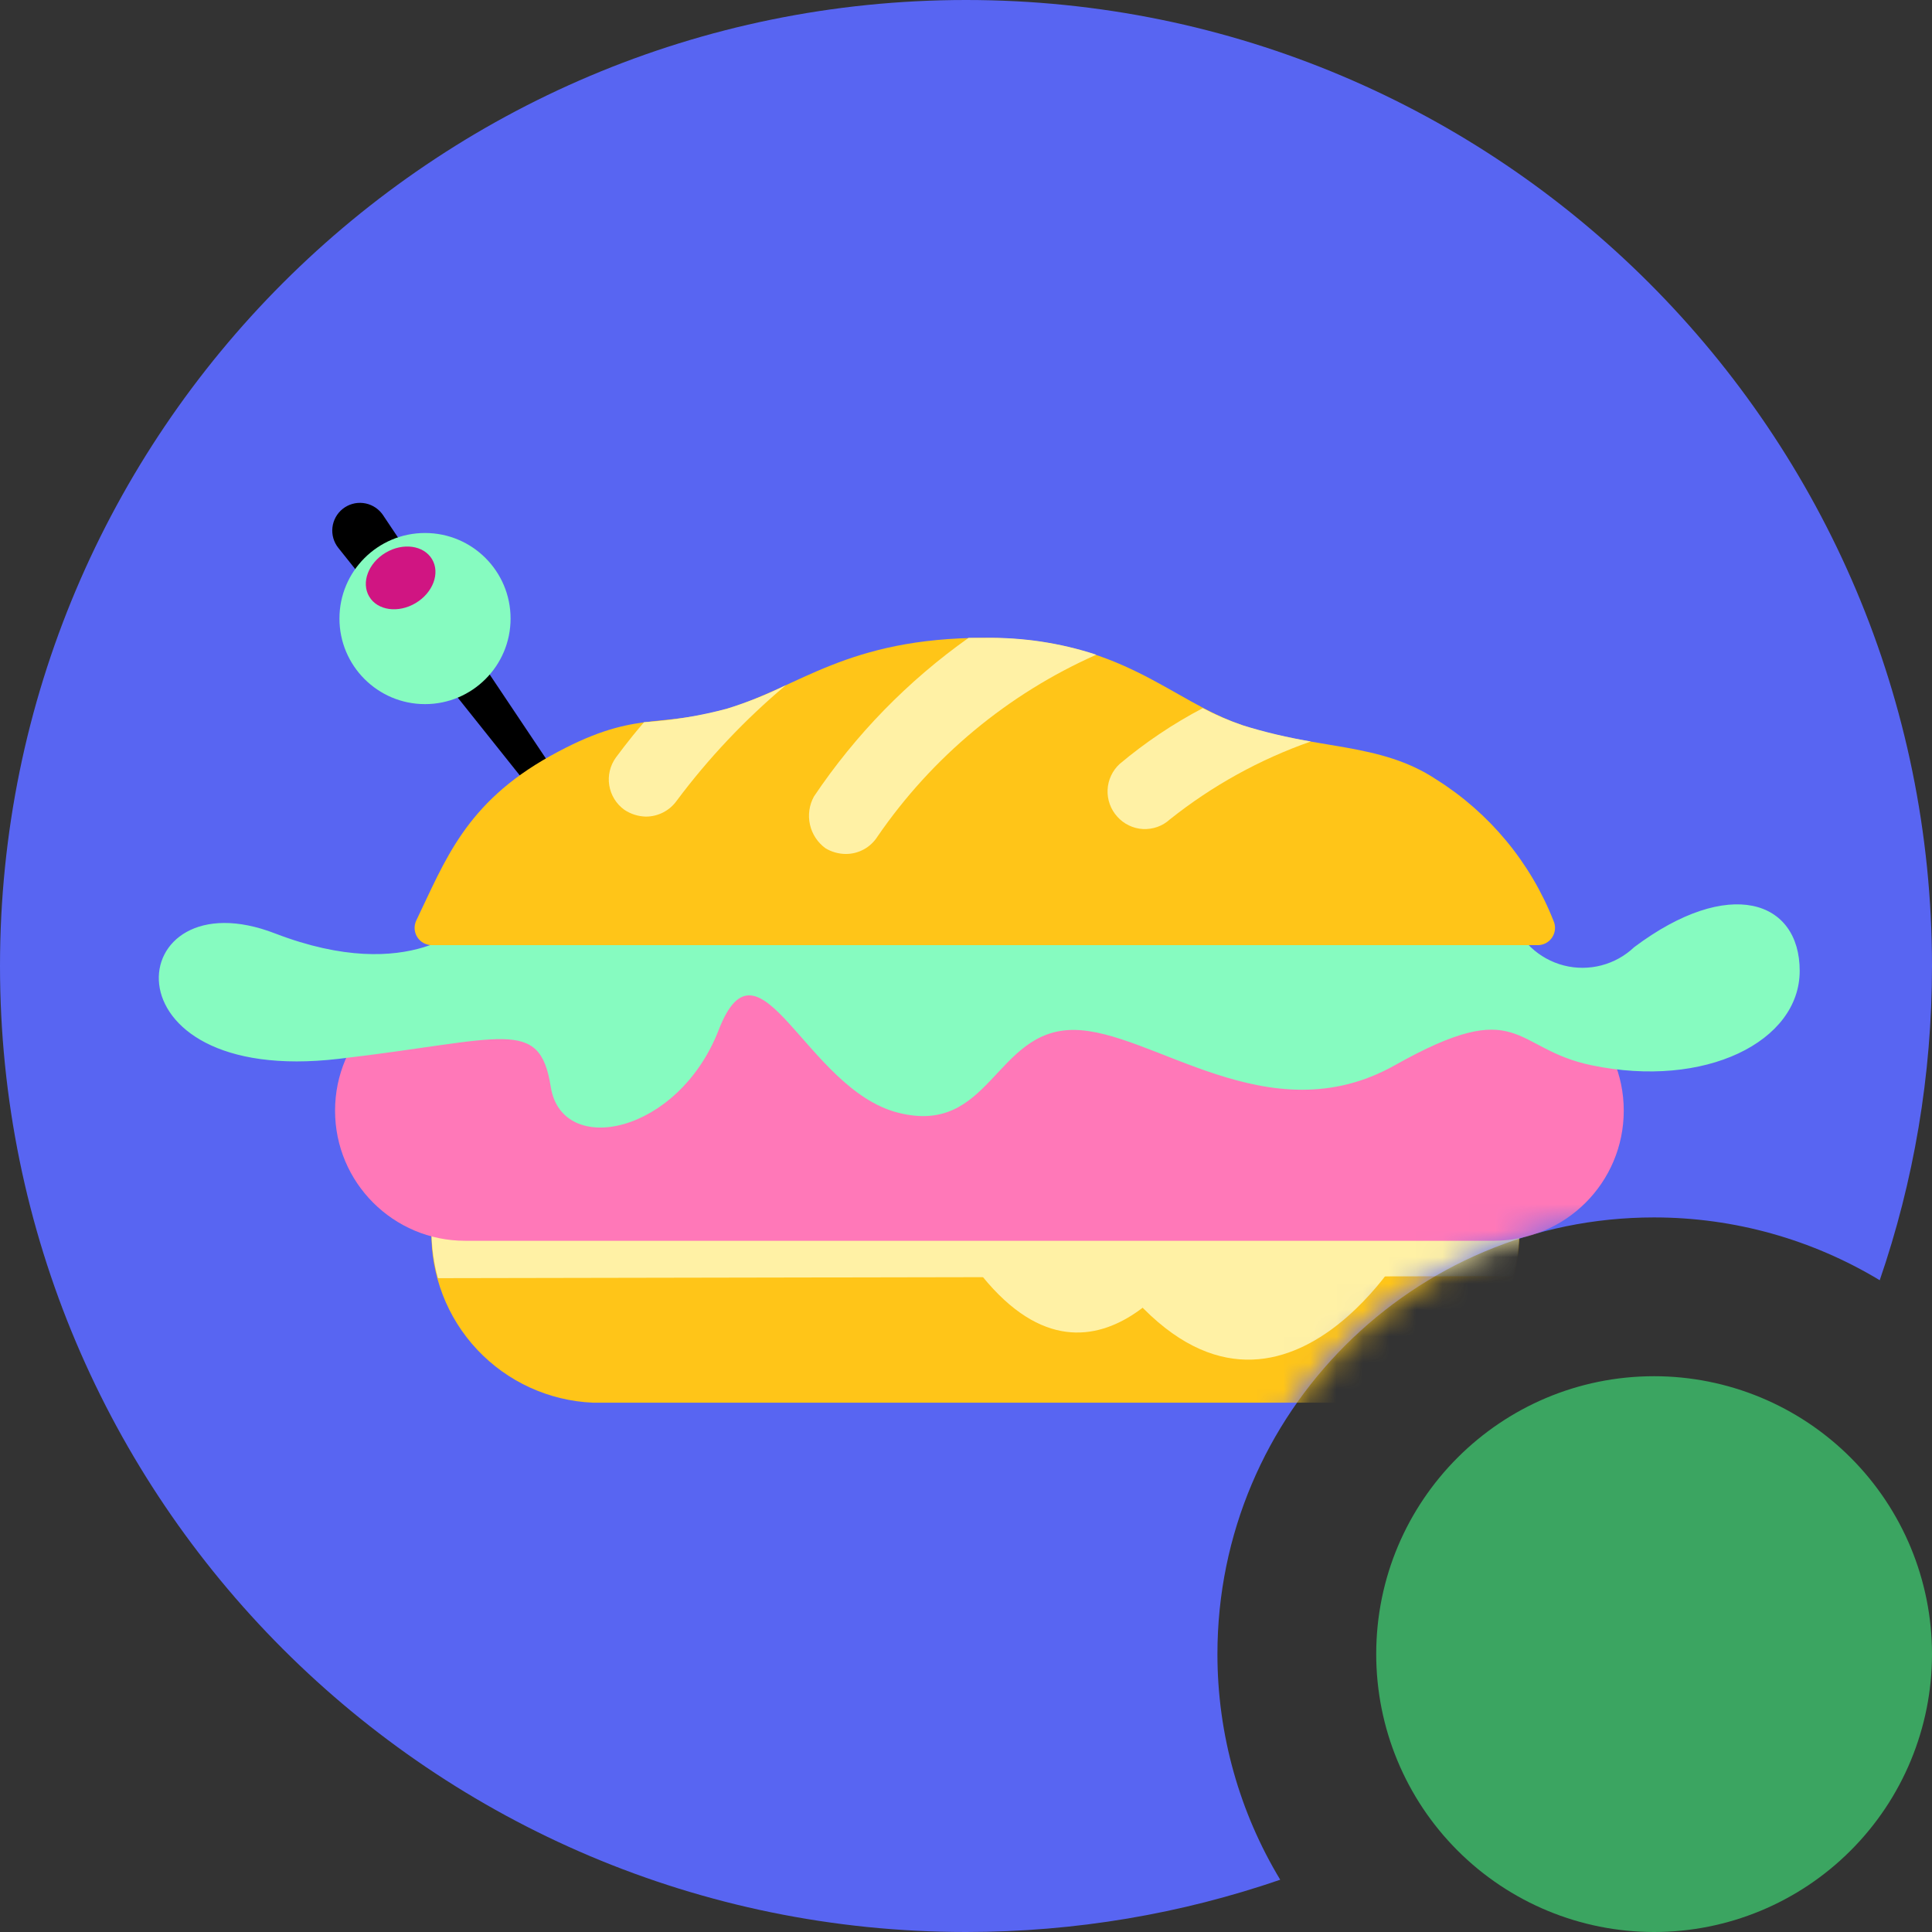 <svg width="73" height="73" viewBox="0 0 73 73" fill="none" xmlns="http://www.w3.org/2000/svg">
<rect x="0" y="0" width="73" height="73" fill="#333333" stroke="none"/>
<path fill-rule="evenodd" clip-rule="evenodd" d="M62.5 52C65.285 52 67.956 53.106 69.924 55.075C71.894 57.044 73 59.715 73 62.5C73 65.285 71.894 67.956 69.924 69.924C67.955 71.894 65.285 73 62.5 73C59.715 73 57.045 71.894 55.075 69.924C53.106 67.956 52 65.285 52 62.5C52 56.701 56.701 52 62.5 52Z" fill="#3BA561"/>
<path d="M36.5 0C16.342 0 0 16.342 0 36.5C0 56.658 16.342 73 36.5 73C40.657 73 44.651 72.305 48.373 71.025C46.833 68.474 46 65.529 46 62.5C46 53.387 53.387 46 62.5 46C65.529 46 68.474 46.833 71.025 48.373C72.305 44.651 73 40.657 73 36.5C73 16.342 56.658 0 36.5 0Z" fill="#5865F2"/>
<mask id="mask0_813_1793" style="mask-type:alpha" maskUnits="userSpaceOnUse" x="0" y="0" width="73" height="73">
<path d="M36.5 0C16.342 0 0 16.342 0 36.5C0 56.658 16.342 73 36.5 73C40.657 73 44.651 72.305 48.373 71.025C46.833 68.474 46 65.529 46 62.5C46 53.387 53.387 46 62.5 46C65.529 46 68.474 46.833 71.025 48.373C72.305 44.651 73 40.657 73 36.5C73 16.342 56.658 0 36.5 0Z" fill="#BFBFBF"/>
</mask>
<g mask="url(#mask0_813_1793)">
<path d="M51.245 53H22.405C20.741 52.929 19.171 52.21 18.03 50.996C16.89 49.782 16.27 48.169 16.303 46.504H57.407C57.44 48.179 56.812 49.8 55.658 51.016C54.505 52.232 52.919 52.945 51.245 53Z" fill="#FFC518"/>
<path d="M57.164 48.219C57.317 47.66 57.399 47.084 57.407 46.504H16.304C16.306 47.109 16.387 47.711 16.547 48.295L57.164 48.219Z" fill="#FFF1A5"/>
<path d="M56.435 37.048H17.578C14.862 37.048 12.66 39.249 12.66 41.965C12.66 44.682 14.862 46.883 17.578 46.883H56.435C59.151 46.883 61.353 44.682 61.353 41.965C61.353 39.249 59.151 37.048 56.435 37.048Z" fill="#FF78B8"/>
<path d="M14.467 19.456L22.481 31.432C22.544 31.533 22.566 31.654 22.54 31.771C22.515 31.887 22.444 31.989 22.345 32.054C22.25 32.111 22.138 32.132 22.029 32.112C21.92 32.093 21.822 32.034 21.753 31.948L12.782 20.7C12.609 20.483 12.53 20.206 12.561 19.93C12.592 19.654 12.732 19.401 12.949 19.228C13.167 19.055 13.444 18.975 13.72 19.007C13.996 19.038 14.248 19.178 14.422 19.395L14.467 19.456Z" fill="black"/>
<path d="M16.059 26.605C17.845 26.605 19.292 25.157 19.292 23.372C19.292 21.586 17.845 20.139 16.059 20.139C14.274 20.139 12.826 21.586 12.826 23.372C12.826 25.157 14.274 26.605 16.059 26.605Z" fill="#86FBC0"/>
<path d="M15.704 22.788C16.36 22.398 16.638 21.656 16.325 21.13C16.012 20.604 15.227 20.494 14.572 20.883C13.916 21.273 13.638 22.016 13.951 22.542C14.263 23.068 15.049 23.178 15.704 22.788Z" fill="#D01582"/>
<path d="M17.745 34.817C17.745 34.817 15.575 37.26 10.399 35.272C4.601 33.026 3.705 41.07 12.797 40.008C19.066 39.279 20.387 38.399 20.811 41.07C21.236 43.742 25.623 42.861 27.156 38.915C28.689 34.968 30.435 41.146 33.926 42.041C37.417 42.937 37.584 38.915 40.559 38.915C43.534 38.915 47.92 42.937 52.702 40.251C57.483 37.564 57.118 39.628 60.139 40.251C64.435 41.146 68.001 39.355 68.001 36.684C68.001 34.012 65.33 33.101 61.748 35.788C61.399 36.119 60.972 36.356 60.506 36.477C60.041 36.598 59.552 36.599 59.086 36.479C58.62 36.359 58.192 36.122 57.843 35.792C57.493 35.461 57.234 35.047 57.088 34.589L17.745 34.817Z" fill="#86FBC0"/>
<path d="M58.104 35.712C58.213 35.712 58.321 35.684 58.417 35.632C58.513 35.579 58.594 35.503 58.653 35.411C58.712 35.319 58.747 35.213 58.754 35.104C58.762 34.995 58.742 34.885 58.696 34.786C57.828 32.585 56.281 30.719 54.279 29.458C52.139 28.032 49.725 28.335 46.963 27.409C44.2 26.483 42.409 24.1 37.203 24.1C31.997 24.1 30.175 25.982 27.489 26.772C24.802 27.561 24.013 26.772 20.795 28.563C17.577 30.354 16.818 32.524 15.726 34.786C15.68 34.885 15.66 34.995 15.667 35.104C15.675 35.213 15.709 35.319 15.768 35.411C15.827 35.503 15.908 35.579 16.004 35.632C16.1 35.684 16.208 35.712 16.317 35.712H58.104Z" fill="#FFC518"/>
<path d="M23.59 30.597C23.832 30.76 24.117 30.849 24.409 30.855C24.635 30.854 24.857 30.8 25.057 30.697C25.258 30.595 25.431 30.446 25.563 30.263C26.766 28.651 28.152 27.185 29.692 25.891C28.981 26.24 28.245 26.534 27.491 26.772C26.458 27.048 25.4 27.221 24.334 27.288C23.696 28.032 23.332 28.548 23.271 28.623C23.162 28.774 23.084 28.944 23.041 29.125C22.998 29.306 22.991 29.493 23.021 29.676C23.051 29.86 23.116 30.035 23.214 30.193C23.311 30.351 23.439 30.488 23.59 30.597Z" fill="#FFF1A5"/>
<path d="M30.754 30.096C30.576 30.42 30.523 30.798 30.604 31.158C30.685 31.519 30.895 31.837 31.194 32.054C31.424 32.191 31.686 32.264 31.953 32.267C32.192 32.268 32.427 32.209 32.637 32.095C32.847 31.981 33.024 31.815 33.152 31.614C35.22 28.6 38.084 26.22 41.425 24.738C40.063 24.292 38.637 24.077 37.205 24.101H36.598C34.302 25.728 32.322 27.76 30.754 30.096Z" fill="#FFF1A5"/>
<path d="M42.214 30.855C42.337 30.994 42.486 31.107 42.653 31.187C42.82 31.268 43.001 31.315 43.186 31.325C43.371 31.334 43.556 31.307 43.731 31.245C43.905 31.183 44.066 31.086 44.203 30.961C45.801 29.688 47.602 28.692 49.53 28.016C48.663 27.87 47.806 27.668 46.965 27.409C46.443 27.232 45.935 27.013 45.447 26.757C44.327 27.345 43.274 28.052 42.305 28.866C42.031 29.119 41.867 29.469 41.85 29.842C41.833 30.214 41.964 30.579 42.214 30.855Z" fill="#FFF1A5"/>
<path d="M41.531 47.354H52.945C52.945 47.354 47.557 56.4 41.531 47.354Z" fill="#FFF1A5"/>
<path d="M36.475 47.354H45.036C45.036 47.354 40.998 54.093 36.475 47.354Z" fill="#FFF1A5"/>
</g>
</svg>
